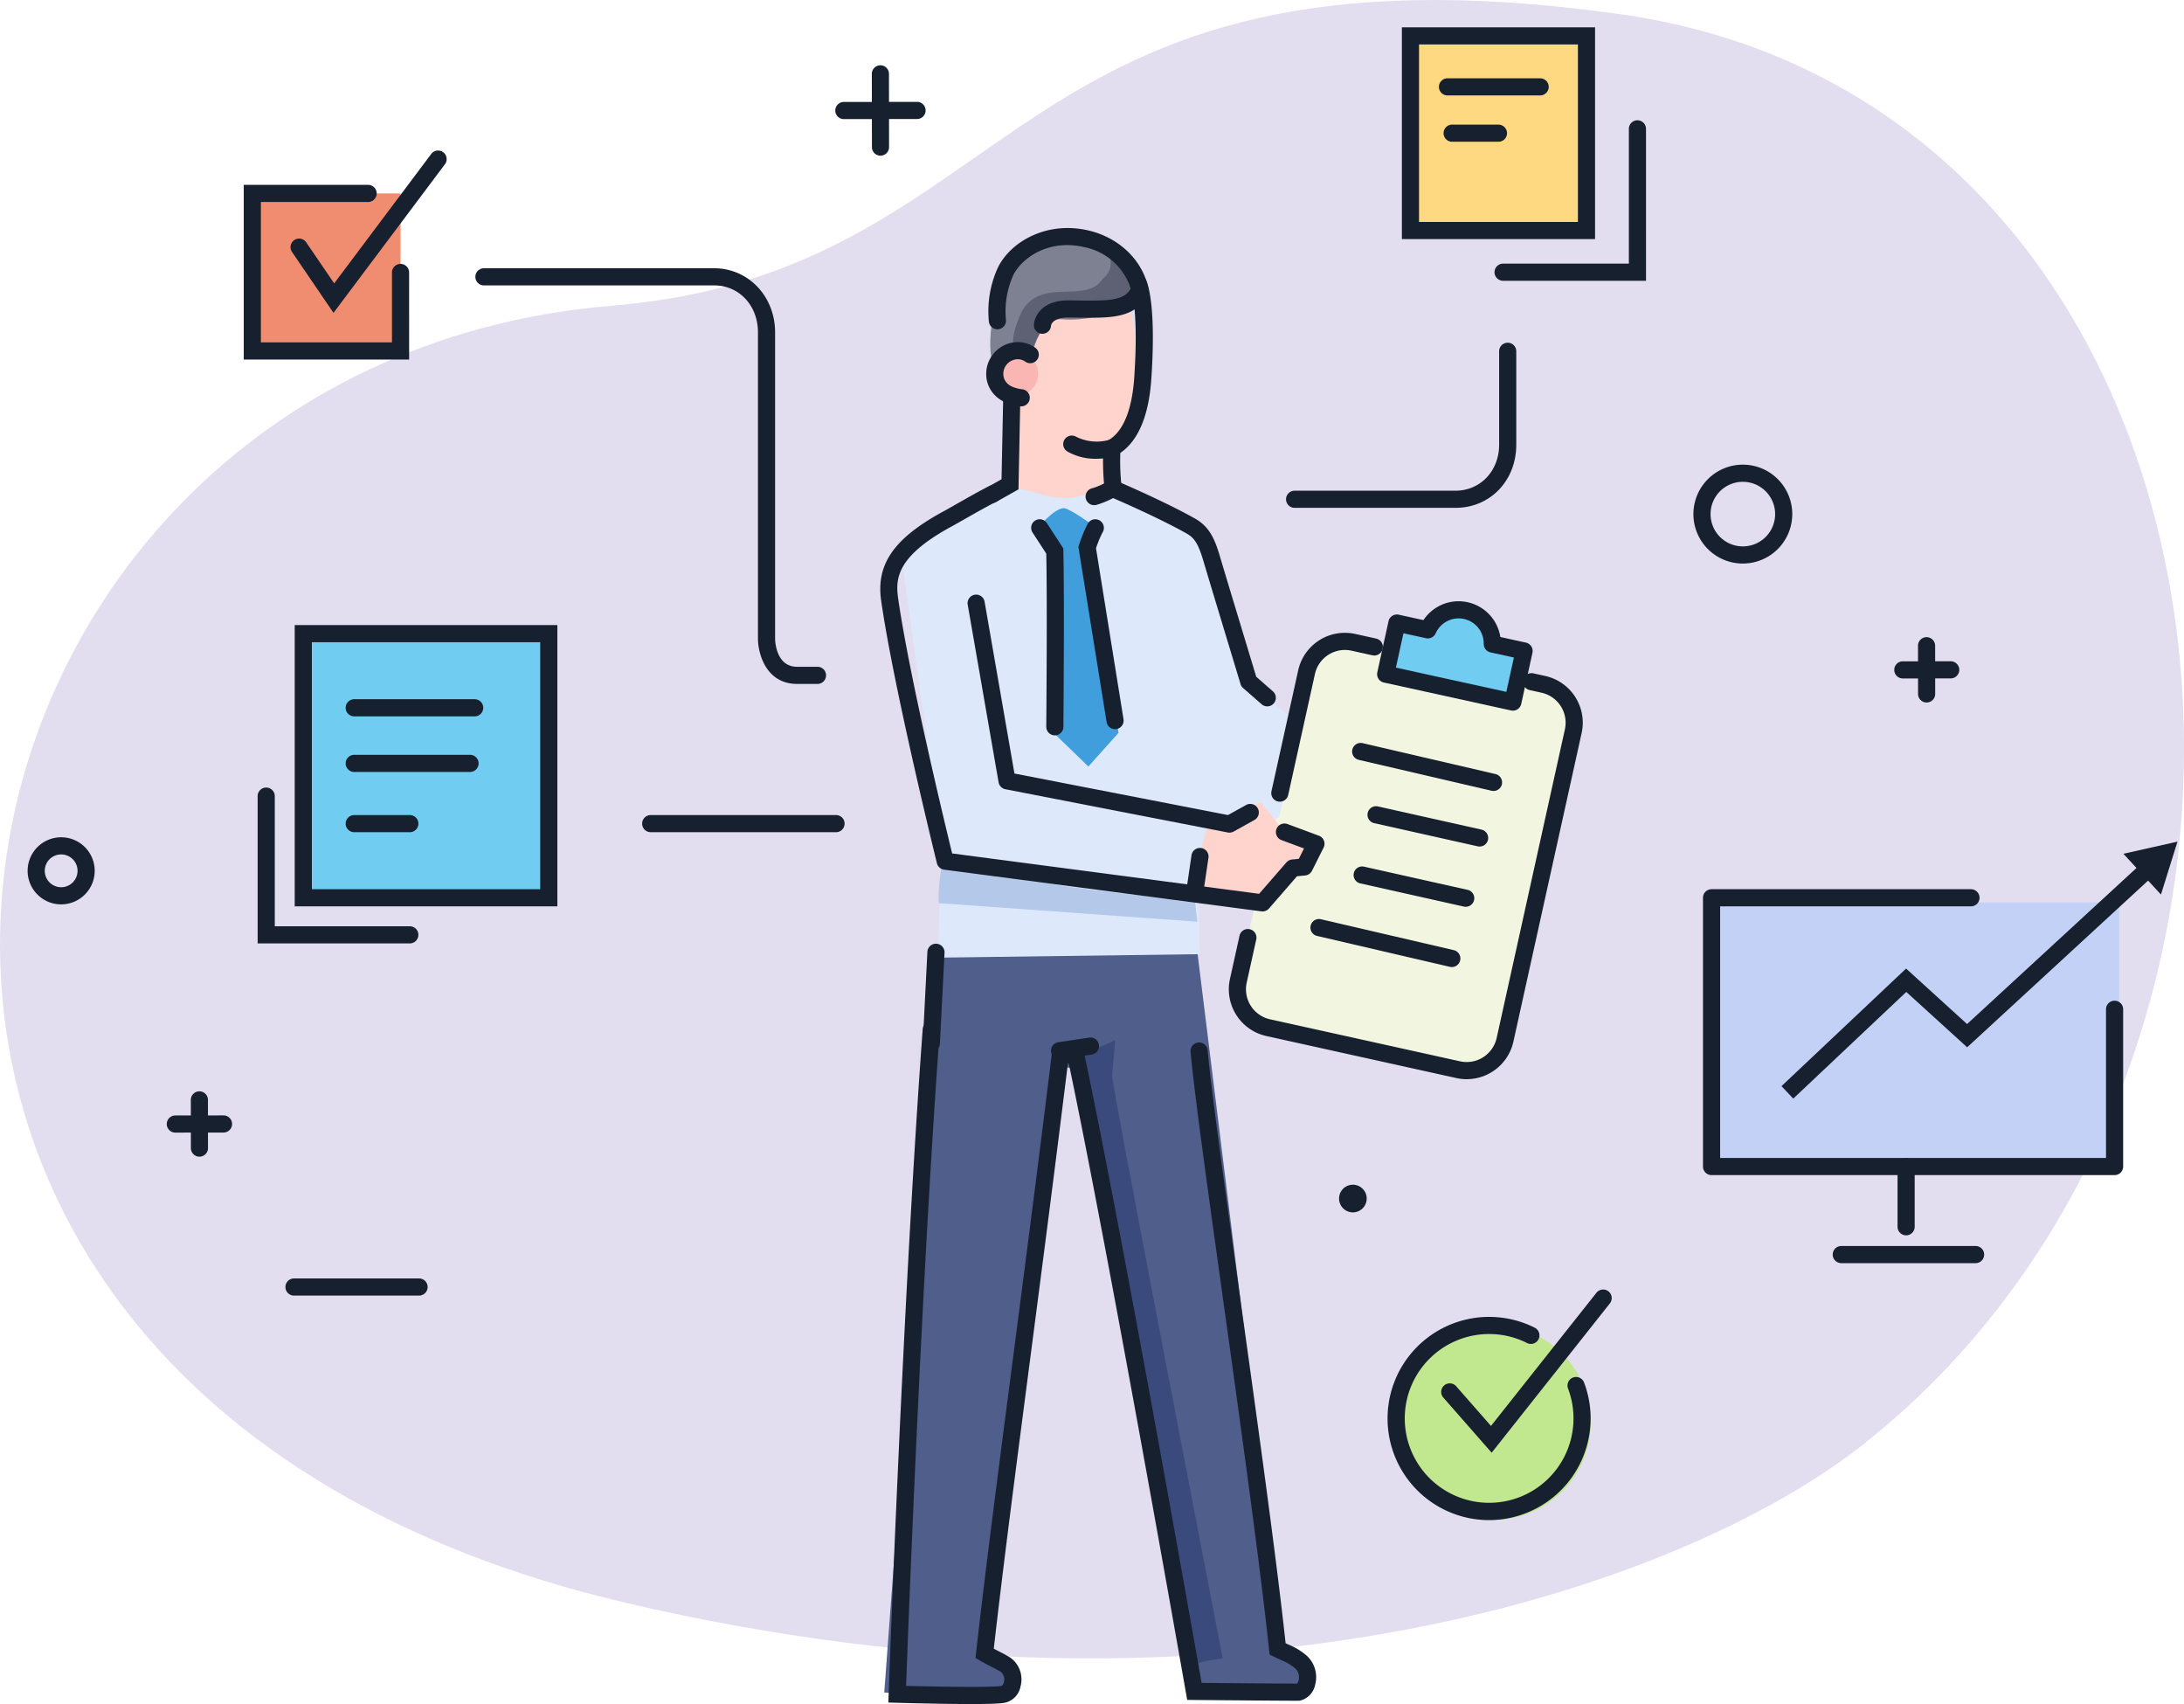 <svg xmlns="http://www.w3.org/2000/svg" width="395.104" height="308.187" viewBox="0 0 395.104 308.187">
  <g id="Grupo_9846" data-name="Grupo 9846" transform="translate(-1061 -31.641)">
    <path id="Trazado_18009" data-name="Trazado 18009" d="M1918.207,339.472c-112.292-15.742-107.284,46.565-182.313,52.756-128.941,10.638-166.02,195.179,2.691,234.618,110.882,25.921,192.127-3.843,223.488-28.484C2054.1,526.057,2035.429,355.9,1918.207,339.472Z" transform="translate(-564.25 -305.291)" fill="#3a1b8d" opacity="0.144" style="mix-blend-mode: multiply;isolation: isolate"/>
    <g id="Grupo_9845" data-name="Grupo 9845" transform="translate(2598 1653)">
      <g id="_ÎÓÈ_3" data-name="—ÎÓÈ_3" transform="translate(-1491.354 -1614.869)">
        <rect id="Rectángulo_2500" data-name="Rectángulo 2500" width="73.749" height="48.607" transform="translate(263.989 156.717)" fill="#c4d1f7"/>
        <path id="Trazado_19918" data-name="Trazado 19918" d="M427.713,438.841a8.81,8.81,0,0,1-10.656,6.443l-30.74-6.849a8.81,8.81,0,0,1-6.91-10.359l11.7-52.505a8.81,8.81,0,0,1,10.656-6.444l30.739,6.851a8.808,8.808,0,0,1,6.91,10.358Z" transform="translate(-200.758 -258.636)" fill="#f2f5e0"/>
        <path id="Trazado_19919" data-name="Trazado 19919" d="M448.418,533.177a17.6,17.6,0,1,1-17.6-17.6A17.6,17.6,0,0,1,448.418,533.177Z" transform="translate(-206.266 -282.39)" fill="#c2e88f"/>
        <path id="Trazado_19920" data-name="Trazado 19920" d="M351.258,297.16l-15.328-.312s-10.755,6.793-9.638,11.889c.322,1.466,4.19,4.246,4.19,4.246l.279,17.834s6.592,3.171,8.94,1.982,7.067-3.661,7.067-3.661l-.554-7.255s4.223-.713,5.4-6.419C353.347,307.015,352.448,306.992,351.258,297.16Z" transform="translate(-192.175 -246.968)" fill="#ffd4cd"/>
        <path id="Trazado_19921" data-name="Trazado 19921" d="M352.5,287.308s-6.076-6.37-9.853-6.684c-4.222-.352-8.445.351-13.02,4.925-3.079,3.079-4.876,14.062-3.7,17.581,3.754-2.346,5.028-.486,7.129-1.252.838-2.235,1.55-5.3,3.9-6.24,3.609-1.443,12.032-.939,14.5-3.051S352.5,287.308,352.5,287.308Z" transform="translate(-192.07 -244.328)" fill="#7e8192"/>
        <path id="Trazado_19922" data-name="Trazado 19922" d="M359.24,433.9,312.8,432.5,302.69,568.546l22.323,1.39-.533-5.022-5.028-3.631,15.764-105.875,1.676.28,22.768,113.277,19.694-.977s.978-5.168-.7-5.168-3.771-2.514-3.771-2.514Z" transform="translate(-188.366 -268.936)" fill="#4f5e8a"/>
        <path id="Trazado_19923" data-name="Trazado 19923" d="M359.587,340.095l-15.972-7.345s-2.351,4.124-8.8,3.562c-2.827-.247-6.18-1.881-7.752-1.467a38.478,38.478,0,0,0-20.373,13.9l6.425,45.814.539,5.447-.629,19.485,47.35-.629-.21-15.5,11.942-7.333,2.724-2.1,3.562-16.761-8.8-6.914Z" transform="translate(-189.014 -252.782)" fill="#dde8fb"/>
        <path id="Trazado_19924" data-name="Trazado 19924" d="M332.052,294.644c3.519-6.333,11.629-1.3,14.621-5.88,2.793-2.234.733-5.064,1.116-5.447,2.655,1.257,4.383,4.5,4.383,4.5s1.408,3.17-1.054,5.28-7.838,3.284-11.709,2.932-5.611,6.088-5.611,6.088l-3.143-.629C330.188,299.812,330.644,297.811,332.052,294.644Z" transform="translate(-192.866 -244.777)" fill="#525468" opacity="0.72"/>
        <path id="Trazado_19925" data-name="Trazado 19925" d="M360.789,422.038s-35.064-2.1-44.912-8.176c-.279-3.352-1.81,6.57-1.391,8.8l46.722,3.352Z" transform="translate(-190.265 -265.807)" fill="#b4c9ea"/>
        <path id="Trazado_19926" data-name="Trazado 19926" d="M351.239,454.087l-6.772,2.928,21.189,109.928s.468-.486,5.028-1.048c-3.771-19.694-20.155-104.129-20.016-105.515C351.02,456.862,351.239,454.087,351.239,454.087Z" transform="translate(-195.132 -272.432)" fill="#3a4a7c"/>
        <path id="Trazado_19927" data-name="Trazado 19927" d="M334.341,309.46a4.047,4.047,0,1,1-4.048-4.046A4.047,4.047,0,0,1,334.341,309.46Z" transform="translate(-192.181 -248.356)" fill="#f9b6b2"/>
        <path id="Trazado_19928" data-name="Trazado 19928" d="M384.871,409.03l.075-2.089-3.352-4.19-9.428,3.562s-3.637,12.286-2.933,12.99,10.327,1.77,13.583,1.478c1.37-.121,2.743-2.958,4.779-5.255,1.608-1.817,2.509-2.16,3.428-3.556C392.117,410.306,384.871,409.03,384.871,409.03Z" transform="translate(-199.128 -264.118)" fill="#ffd4cd"/>
        <path id="Trazado_19929" data-name="Trazado 19929" d="M336.75,341.974s2.467-2.764,3.981-2.724c1.014.029,5.518,3.283,5.518,3.283l.252,5.54,4.077,31.824-5.447,6.076-6.495-6.285.858-33.092Z" transform="translate(-193.882 -253.835)" fill="#419edd"/>
        <rect id="Rectángulo_2501" data-name="Rectángulo 2501" width="26.818" height="29.332" transform="translate(0 28.494)" fill="#f08c70"/>
        <rect id="Rectángulo_2502" data-name="Rectángulo 2502" width="31.008" height="34.36" transform="translate(210.353)" fill="#ffd982"/>
      </g>
      <g id="_ÎÓÈ_1" data-name="—ÎÓÈ_1" transform="translate(-1532 -1616.42)">
        <g id="Grupo_9835" data-name="Grupo 9835" transform="translate(146.109 6.87)">
          <path id="Trazado_19930" data-name="Trazado 19930" d="M293.667,254.688a1.55,1.55,0,0,1,0-3.1l13.244-.017h0a1.55,1.55,0,0,1,0,3.1l-13.244.017Z" transform="translate(-292.117 -244.956)" fill="#17202e"/>
          <path id="Trazado_19931" data-name="Trazado 19931" d="M301.575,260.023a1.55,1.55,0,0,1-1.55-1.549l-.017-13.243a1.552,1.552,0,0,1,1.549-1.553h0a1.552,1.552,0,0,1,1.551,1.549l.016,13.244a1.55,1.55,0,0,1-1.549,1.552Z" transform="translate(-293.395 -243.678)" fill="#17202e"/>
        </g>
        <path id="Trazado_19932" data-name="Trazado 19932" d="M123.839,422.409a6.067,6.067,0,1,1,6.068-6.066A6.072,6.072,0,0,1,123.839,422.409Zm0-9.033a2.966,2.966,0,1,0,2.966,2.968A2.968,2.968,0,0,0,123.839,413.376Z" transform="translate(-117.775 -263.786)" fill="#17202e"/>
        <path id="Trazado_19933" data-name="Trazado 19933" d="M486.3,347.746a8.942,8.942,0,1,1,8.943-8.941A8.949,8.949,0,0,1,486.3,347.746Zm0-14.783a5.84,5.84,0,1,0,5.842,5.841A5.844,5.844,0,0,0,486.3,332.964Z" transform="translate(-176.007 -250.764)" fill="#17202e"/>
        <g id="Grupo_9836" data-name="Grupo 9836" transform="translate(25.168 192.436)">
          <path id="Trazado_19934" data-name="Trazado 19934" d="M149.356,473.407a1.55,1.55,0,0,1,0-3.1l8.717-.012h0a1.55,1.55,0,0,1,0,3.1l-8.718.012Z" transform="translate(-147.806 -465.942)" fill="#17202e"/>
          <path id="Trazado_19935" data-name="Trazado 19935" d="M154.562,476.918a1.55,1.55,0,0,1-1.55-1.549L153,466.652a1.55,1.55,0,0,1,1.549-1.551h0a1.55,1.55,0,0,1,1.55,1.548l.009,8.718a1.55,1.55,0,0,1-1.549,1.551Z" transform="translate(-148.647 -465.101)" fill="#17202e"/>
        </g>
        <g id="Grupo_9837" data-name="Grupo 9837" transform="translate(337.631 110.296)">
          <path id="Trazado_19936" data-name="Trazado 19936" d="M522.2,375.4a1.551,1.551,0,0,1,0-3.1l8.717-.011h0a1.55,1.55,0,0,1,0,3.1l-8.718.012Z" transform="translate(-520.647 -367.93)" fill="#17202e"/>
          <path id="Trazado_19937" data-name="Trazado 19937" d="M527.4,378.908a1.551,1.551,0,0,1-1.55-1.549l-.01-8.718a1.552,1.552,0,0,1,1.549-1.552h0a1.552,1.552,0,0,1,1.551,1.549l.009,8.718a1.551,1.551,0,0,1-1.549,1.552Z" transform="translate(-521.488 -367.089)" fill="#17202e"/>
        </g>
        <g id="Grupo_9838" data-name="Grupo 9838" transform="translate(246.012 228.283)">
          <path id="Trazado_19938" data-name="Trazado 19938" d="M429.71,550.532c-.25,0-.5-.005-.749-.015a18.378,18.378,0,1,1,9-34.785,1.551,1.551,0,0,1-1.4,2.77,15.146,15.146,0,0,0-6.249-1.613,15.263,15.263,0,1,0,13.689,9.892,1.55,1.55,0,1,1,2.9-1.092,18.388,18.388,0,0,1-17.2,24.843Z" transform="translate(-411.325 -508.83)" fill="#17202e"/>
          <path id="Trazado_19939" data-name="Trazado 19939" d="M432.039,537.385l-8.77-10a1.551,1.551,0,0,1,2.332-2.044l6.316,7.2,19.076-24.082a1.55,1.55,0,1,1,2.43,1.925Z" transform="translate(-413.197 -507.874)" fill="#17202e"/>
        </g>
        <path id="Trazado_19940" data-name="Trazado 19940" d="M405.867,487.754a2.5,2.5,0,1,1-2.5-2.5A2.5,2.5,0,0,1,405.867,487.754Z" transform="translate(-163.619 -275.928)" fill="#17202e"/>
        <path id="Trazado_19941" data-name="Trazado 19941" d="M351.228,379.61a1.551,1.551,0,0,1-1.529-1.3l-5.1-31.662.111-.352a23.614,23.614,0,0,1,1.6-3.873A1.55,1.55,0,0,1,349,343.981a19.307,19.307,0,0,0-1.215,2.908l4.977,30.924a1.549,1.549,0,0,1-1.284,1.777A1.572,1.572,0,0,1,351.228,379.61Z" transform="translate(-154.508 -252.673)" fill="#17202e"/>
        <path id="Trazado_19942" data-name="Trazado 19942" d="M338.683,380.728h-.014a1.551,1.551,0,0,1-1.536-1.565c0-.226.2-22.385,0-31.3l-2.484-3.822a1.55,1.55,0,1,1,2.6-1.69l2.963,4.558.012.439c.213,8.65.011,31.607.009,31.838A1.551,1.551,0,0,1,338.683,380.728Z" transform="translate(-152.855 -252.673)" fill="#17202e"/>
        <path id="Trazado_19943" data-name="Trazado 19943" d="M340.229,457.424A1.551,1.551,0,0,1,340,454.34l5.586-.838a1.55,1.55,0,1,1,.46,3.066l-5.587.838A1.46,1.46,0,0,1,340.229,457.424Z" transform="translate(-153.548 -270.783)" fill="#17202e"/>
        <path id="Trazado_19944" data-name="Trazado 19944" d="M312.545,452.831c-.026,0-.053,0-.08,0A1.55,1.55,0,0,1,311,451.2l.838-16.48a1.55,1.55,0,1,1,3.1.157l-.838,16.48A1.55,1.55,0,0,1,312.545,452.831Z" transform="translate(-149.065 -267.507)" fill="#17202e"/>
        <path id="Trazado_19945" data-name="Trazado 19945" d="M370.981,411.388a1.638,1.638,0,0,1-.2-.013l-57.407-7.543a1.551,1.551,0,0,1-1.3-1.165c-.078-.317-7.851-31.828-10.087-47.5-.943-6.611,2.337-11.293,11.323-16.159.369-.2,1.111-.622,2.01-1.132,2.146-1.219,5.085-2.89,6.224-3.408a1.55,1.55,0,0,1,1.283,2.823c-1.012.46-4,2.158-5.975,3.281-.924.525-1.687.958-2.066,1.163-9.923,5.374-10.247,9.366-9.73,12.994,1.987,13.932,8.42,40.615,9.775,46.171l55.531,7.3,4.923-5.661A1.551,1.551,0,0,1,376.3,402l1.245-.124.94-1.88-4.035-1.494a1.551,1.551,0,1,1,1.077-2.908l5.657,2.1a1.55,1.55,0,0,1,.848,2.147l-2.1,4.19a1.55,1.55,0,0,1-1.233.85l-1.483.148-5.066,5.826A1.553,1.553,0,0,1,370.981,411.388Z" transform="translate(-147.58 -251.487)" fill="#17202e"/>
        <path id="Trazado_19946" data-name="Trazado 19946" d="M379.694,374.125a1.545,1.545,0,0,1-1.02-.384l-3.352-2.933a1.546,1.546,0,0,1-.463-.717c-.06-.2-5.995-19.787-6.709-22.222-.988-3.371-1.745-4.272-3.066-5.017-5.309-3-13.731-6.593-13.815-6.628a1.55,1.55,0,0,1,1.215-2.853c.351.149,8.662,3.7,14.122,6.78,2.53,1.426,3.54,3.506,4.52,6.846.651,2.221,5.7,18.882,6.571,21.77l3.018,2.642a1.55,1.55,0,0,1-1.022,2.717Z" transform="translate(-155.434 -251.312)" fill="#17202e"/>
        <path id="Trazado_19947" data-name="Trazado 19947" d="M318.509,573.453c-5.6,0-12.93-.214-13.377-.226l-1.56-.047.056-1.559c.025-.711,2.576-71.639,6.161-120.268a1.55,1.55,0,0,1,3.092.227c-3.285,44.557-5.7,107.879-6.1,118.589,5.172.135,15.025.318,17.185.023.294-.03.452-.432.509-.665a1.814,1.814,0,0,0-.5-1.847c-.54-.346-1.087-.626-1.722-.95-.585-.3-1.248-.639-2.04-1.1l-.878-.508.114-1.007c1.743-15.379,4.062-33.179,6.748-53.789,2.247-17.24,4.57-35.068,6.911-54.192l.09-.734.627-.392a5.3,5.3,0,0,1,3.027-.46c.187.008.349.018.459.012l1.437-.208.251,1.426c6.819,32.164,19.414,103.451,21.245,113.853,3.651.033,14,.123,17.288.127a2.048,2.048,0,0,0,.323-1.031,2.14,2.14,0,0,0-.838-1.852,9.109,9.109,0,0,0-2.368-1.364c-.36-.169-.791-.37-1.322-.624l-.782-.373-.092-.862c-1.689-15.8-5.185-40.867-8.269-62.983-2.813-20.175-5.243-37.6-5.935-45.161a1.55,1.55,0,1,1,3.087-.283c.686,7.49,3.111,24.88,5.919,45.017,3.031,21.738,6.461,46.327,8.188,62.216l.519.243a12.039,12.039,0,0,1,2.962,1.728,5.249,5.249,0,0,1,1.881,5.452,3.694,3.694,0,0,1-2.74,2.952l-.274.024h-.064c-3.708,0-18.65-.137-18.8-.139l-1.291-.012-.223-1.271c-.138-.791-13.809-78.676-21.192-113.806h-.173c-2.3,18.743-4.676,36.975-6.777,53.1-2.624,20.139-4.9,37.594-6.625,52.711.359.191.691.362,1.018.53a22.652,22.652,0,0,1,1.983,1.1,4.821,4.821,0,0,1,1.84,5.187,3.689,3.689,0,0,1-3.164,3.016C323.346,573.406,321.115,573.453,318.509,573.453Z" transform="translate(-147.863 -270.205)" fill="#17202e"/>
        <path id="Trazado_19948" data-name="Trazado 19948" d="M347.7,330.552a1.551,1.551,0,0,1-.375-3.056,10.569,10.569,0,0,0,2.157-.87,47.407,47.407,0,0,1-.114-6.488l.044-.87.766-.415c2.725-1.479,4.377-5.439,4.779-11.452.852-12.762-.657-16.219-.673-16.252a1.53,1.53,0,0,1,.655-2.075,1.57,1.57,0,0,1,2.106.665c.2.378,1.927,4.084,1.007,17.869-.448,6.717-2.337,11.251-5.618,13.5a41.233,41.233,0,0,0,.236,6.157l.136.989-.843.534a15.563,15.563,0,0,1-3.883,1.721A1.586,1.586,0,0,1,347.7,330.552Z" transform="translate(-154.758 -244.13)" fill="#17202e"/>
        <path id="Trazado_19949" data-name="Trazado 19949" d="M334.946,297.922l-.075,0A1.55,1.55,0,0,1,333.4,296.3c.073-1.525,1.453-4.41,6.158-4.41.772,0,1.524.009,2.25.018,5.129.064,7.977-.011,9.109-2.176a11.086,11.086,0,0,0-8.211-7.439c-6.912-1.68-11.67,2.2-13.044,5.036a16.011,16.011,0,0,0-1.325,8.058,1.551,1.551,0,0,1-3.073.416,18.955,18.955,0,0,1,1.607-9.825c2.252-4.653,8.823-8.581,16.568-6.7,5.418,1.317,9.589,5.353,10.627,10.279l.094.448-.164.427c-1.8,4.7-6.631,4.645-12.224,4.573-.715-.008-1.454-.017-2.213-.017-2.91,0-3.06,1.441-3.061,1.457A1.551,1.551,0,0,1,334.946,297.922Z" transform="translate(-151.358 -242.494)" fill="#17202e"/>
        <path id="Trazado_19950" data-name="Trazado 19950" d="M325.565,334.32a1.55,1.55,0,0,1-.762-2.9l2.557-1.439.285-14.142a1.55,1.55,0,1,1,3.1.062l-.319,15.913-4.1,2.308A1.549,1.549,0,0,1,325.565,334.32Z" transform="translate(-151.173 -248.247)" fill="#17202e"/>
        <path id="Trazado_19951" data-name="Trazado 19951" d="M331.04,315.039a1.564,1.564,0,0,1-.2-.013c-4.006-.505-5.442-2.643-5.942-4.348a5.755,5.755,0,0,1,3.717-6.963,5.477,5.477,0,0,1,4.917.686,1.55,1.55,0,1,1-1.793,2.528,2.349,2.349,0,0,0-2.131-.277,2.625,2.625,0,0,0-1.733,3.153c.225.768.817,1.824,3.354,2.144a1.551,1.551,0,0,1-.192,3.089Z" transform="translate(-151.282 -246.482)" fill="#17202e"/>
        <path id="Trazado_19952" data-name="Trazado 19952" d="M368.051,400.956a1.531,1.531,0,0,1-.3-.028l-40.234-7.822a1.55,1.55,0,0,1-1.231-1.256L320.7,359.723a1.55,1.55,0,1,1,3.055-.531l5.4,31.074,38.63,7.51,3.278-1.82a1.55,1.55,0,0,1,1.506,2.71l-3.771,2.1A1.549,1.549,0,0,1,368.051,400.956Z" transform="translate(-150.633 -255.306)" fill="#17202e"/>
        <path id="Trazado_19953" data-name="Trazado 19953" d="M369.539,421.41a1.633,1.633,0,0,1-.228-.017,1.551,1.551,0,0,1-1.307-1.76l.844-5.731a1.55,1.55,0,0,1,3.067.452l-.844,5.731A1.55,1.55,0,0,1,369.539,421.41Z" transform="translate(-158.294 -264.159)" fill="#17202e"/>
        <path id="Trazado_19954" data-name="Trazado 19954" d="M347.217,327.779a10.12,10.12,0,0,1-5.128-1.307,1.55,1.55,0,1,1,1.562-2.678,8.373,8.373,0,0,0,6.014.56,1.55,1.55,0,0,1,.943,2.954A12.03,12.03,0,0,1,347.217,327.779Z" transform="translate(-153.976 -249.747)" fill="#17202e"/>
        <path id="Trazado_19955" data-name="Trazado 19955" d="M387.781,396.693a1.555,1.555,0,0,1-1.515-1.886l4.836-21.869a8.655,8.655,0,0,1,10.322-6.583l3.744.828a1.551,1.551,0,1,1-.67,3.028l-3.743-.829a5.557,5.557,0,0,0-6.626,4.226l-4.836,21.869A1.55,1.55,0,0,1,387.781,396.693Z" transform="translate(-161.248 -256.64)" fill="#17202e"/>
        <path id="Trazado_19956" data-name="Trazado 19956" d="M420.116,448.293a8.775,8.775,0,0,1-1.888-.207l-34.37-7.6a8.656,8.656,0,0,1-6.583-10.324l1.736-7.847a1.551,1.551,0,0,1,3.028.67l-1.736,7.847a5.557,5.557,0,0,0,4.225,6.627l34.371,7.6a5.556,5.556,0,0,0,6.625-4.225l12.344-55.814a5.557,5.557,0,0,0-4.226-6.625l-2.141-.474a1.55,1.55,0,1,1,.67-3.027l2.141.474a8.657,8.657,0,0,1,6.583,10.323L428.551,441.5a8.666,8.666,0,0,1-8.435,6.79Z" transform="translate(-159.765 -258.051)" fill="#17202e"/>
        <path id="Trazado_19957" data-name="Trazado 19957" d="M194.345,301.075h-29.92V269.48h22.5a1.55,1.55,0,1,1,0,3.1h-19.4v25.393h23.716v-12.7a1.551,1.551,0,0,1,3.1,0Z" transform="translate(-125.329 -240.986)" fill="#17202e"/>
        <g id="Grupo_9839" data-name="Grupo 9839" transform="translate(48.314 108.11)">
          <rect id="Rectángulo_2503" data-name="Rectángulo 2503" width="44.417" height="47.769" transform="translate(1.551 1.55)" fill="#70ccf0"/>
          <path id="Trazado_19958" data-name="Trazado 19958" d="M222.944,415.35H175.425V364.48h47.519Zm-44.417-3.1h41.316V367.581H178.527Z" transform="translate(-175.425 -364.48)" fill="#17202e"/>
        </g>
        <path id="Trazado_19959" data-name="Trazado 19959" d="M449.373,273.779H414.425v-38.3h34.948Zm-31.846-3.1h28.745v-32.1H417.527Z" transform="translate(-165.814 -235.48)" fill="#17202e"/>
        <path id="Trazado_19960" data-name="Trazado 19960" d="M461.83,284.561H435.975a1.55,1.55,0,1,1,0-3.1h22.753V257.03a1.551,1.551,0,0,1,3.1,0Z" transform="translate(-169.053 -238.719)" fill="#17202e"/>
        <path id="Trazado_19961" data-name="Trazado 19961" d="M276.316,362.654h-3.692c-5.52,0-7.043-5.313-7.077-8.122v-55.47c0-4.835-3.4-8.481-7.9-8.481H215.975a1.55,1.55,0,1,1,0-3.1h41.668c6.171,0,11.005,5.087,11.005,11.582v55.451c.009.494.205,5.04,3.976,5.04h3.692a1.55,1.55,0,1,1,0,3.1Z" transform="translate(-133.426 -243.901)" fill="#17202e"/>
        <path id="Trazado_19962" data-name="Trazado 19962" d="M420.072,333.4h-29.1a1.55,1.55,0,1,1,0-3.1h29.1c4.506,0,7.9-3.579,7.9-8.324V305.03a1.551,1.551,0,0,1,3.1,0v16.944C431.077,328.487,426.346,333.4,420.072,333.4Z" transform="translate(-161.766 -246.492)" fill="#17202e"/>
        <path id="Trazado_19963" data-name="Trazado 19963" d="M209.765,383.581h-21.79a1.55,1.55,0,1,1,0-3.1h21.79a1.55,1.55,0,1,1,0,3.1Z" transform="translate(-128.892 -258.961)" fill="#17202e"/>
        <path id="Trazado_19964" data-name="Trazado 19964" d="M208.927,395.581H187.975a1.55,1.55,0,1,1,0-3.1h20.952a1.55,1.55,0,1,1,0,3.1Z" transform="translate(-128.892 -260.905)" fill="#17202e"/>
        <path id="Trazado_19965" data-name="Trazado 19965" d="M198.032,408.581H187.975a1.55,1.55,0,1,1,0-3.1h10.057a1.55,1.55,0,1,1,0,3.1Z" transform="translate(-128.892 -263.01)" fill="#17202e"/>
        <path id="Trazado_19966" data-name="Trazado 19966" d="M440.737,249.581H423.975a1.55,1.55,0,1,1,0-3.1h16.761a1.55,1.55,0,1,1,0,3.1Z" transform="translate(-167.11 -237.261)" fill="#17202e"/>
        <path id="Trazado_19967" data-name="Trazado 19967" d="M433.356,259.581h-8.381a1.55,1.55,0,1,1,0-3.1h8.381a1.55,1.55,0,1,1,0,3.1Z" transform="translate(-167.272 -238.881)" fill="#17202e"/>
        <path id="Trazado_19968" data-name="Trazado 19968" d="M182.3,291.43l-7.506-11.01a1.55,1.55,0,1,1,2.561-1.747l5.065,7.428,17.556-23.408a1.55,1.55,0,1,1,2.481,1.861Z" transform="translate(-126.964 -239.787)" fill="#17202e"/>
        <path id="Trazado_19969" data-name="Trazado 19969" d="M194.955,427.723h-27.53V401.03a1.551,1.551,0,0,1,3.1,0v23.591h24.429a1.55,1.55,0,1,1,0,3.1Z" transform="translate(-125.815 -262.038)" fill="#17202e"/>
        <path id="Trazado_19970" data-name="Trazado 19970" d="M285.5,408.581H251.975a1.55,1.55,0,1,1,0-3.1H285.5a1.55,1.55,0,1,1,0,3.1Z" transform="translate(-139.256 -263.01)" fill="#17202e"/>
        <path id="Trazado_19971" data-name="Trazado 19971" d="M197.6,508.581H174.975a1.55,1.55,0,1,1,0-3.1H197.6a1.55,1.55,0,1,1,0,3.1Z" transform="translate(-126.787 -279.204)" fill="#17202e"/>
        <g id="Grupo_9840" data-name="Grupo 9840" transform="translate(244.134 103.801)">
          <path id="Trazado_19972" data-name="Trazado 19972" d="M430.219,367.371a6.093,6.093,0,0,0-11.662-2.56l-5.595-1.229-2.028,9.24,23.006,5.051,2.028-9.24Z" transform="translate(-409.383 -359.638)" fill="#70ccf0"/>
          <path id="Trazado_19973" data-name="Trazado 19973" d="M433.641,379.125a1.544,1.544,0,0,1-.333-.036L410.3,374.038a1.55,1.55,0,0,1-1.182-1.846l2.027-9.241a1.552,1.552,0,0,1,1.847-1.182l4.468.981a7.64,7.64,0,0,1,6.358-3.41,7.649,7.649,0,0,1,7.559,6.466L436,366.82a1.551,1.551,0,0,1,1.183,1.847l-2.028,9.24a1.551,1.551,0,0,1-1.514,1.219Zm-21.16-7.783,19.979,4.386,1.363-6.212-4.235-.929a1.551,1.551,0,0,1-1.218-1.54,4.543,4.543,0,0,0-8.694-1.908,1.554,1.554,0,0,1-1.75.887l-4.081-.9Z" transform="translate(-409.084 -359.339)" fill="#17202e"/>
        </g>
        <g id="Grupo_9844" data-name="Grupo 9844" transform="translate(303.085 147.275)">
          <path id="Trazado_19974" data-name="Trazado 19974" d="M553.887,473.188H480.975a1.551,1.551,0,0,1-1.55-1.55V423.03a1.551,1.551,0,0,1,1.55-1.55h46.931a1.55,1.55,0,1,1,0,3.1h-45.38v45.507h69.81V443.144a1.551,1.551,0,0,1,3.1,0v28.494A1.551,1.551,0,0,1,553.887,473.188Z" transform="translate(-479.425 -412.876)" fill="#17202e"/>
          <g id="Grupo_9843" data-name="Grupo 9843" transform="translate(14.199)">
            <g id="Grupo_9842" data-name="Grupo 9842">
              <path id="Trazado_19975" data-name="Trazado 19975" d="M498.5,458.417l-2.128-2.256,22.538-21.26,11.036,10.034,31.728-29.224,2.1,2.281-33.815,31.147-11.012-10.011Z" transform="translate(-496.368 -411.942)" fill="#17202e"/>
              <g id="Grupo_9841" data-name="Grupo 9841" transform="translate(61.857)">
                <path id="Trazado_19976" data-name="Trazado 19976" d="M576.972,420.784l2.99-9.571-9.785,2.195Z" transform="translate(-570.178 -411.213)" fill="#17202e"/>
              </g>
            </g>
          </g>
        </g>
        <path id="Trazado_19977" data-name="Trazado 19977" d="M429.263,398.6a1.6,1.6,0,0,1-.353-.04l-24.024-5.587a1.55,1.55,0,0,1,.7-3.02l24.024,5.587a1.55,1.55,0,0,1-.349,3.061Z" transform="translate(-164.075 -260.488)" fill="#17202e"/>
        <path id="Trazado_19978" data-name="Trazado 19978" d="M420.263,436.6a1.6,1.6,0,0,1-.353-.04l-24.024-5.587a1.55,1.55,0,1,1,.7-3.02l24.024,5.587a1.55,1.55,0,0,1-.35,3.061Z" transform="translate(-162.618 -266.641)" fill="#17202e"/>
        <path id="Trazado_19979" data-name="Trazado 19979" d="M427.289,410.865a1.529,1.529,0,0,1-.34-.038l-18.716-4.189a1.55,1.55,0,1,1,.677-3.025l18.716,4.189a1.55,1.55,0,0,1-.337,3.063Z" transform="translate(-164.615 -262.701)" fill="#17202e"/>
        <path id="Trazado_19980" data-name="Trazado 19980" d="M424.289,423.865a1.528,1.528,0,0,1-.34-.038l-18.716-4.189a1.55,1.55,0,1,1,.677-3.025l18.716,4.189a1.55,1.55,0,0,1-.337,3.063Z" transform="translate(-164.13 -264.806)" fill="#17202e"/>
        <path id="Trazado_19981" data-name="Trazado 19981" d="M522.975,493.476a1.55,1.55,0,0,1-1.55-1.55V481.03a1.551,1.551,0,0,1,3.1,0v10.895A1.551,1.551,0,0,1,522.975,493.476Z" transform="translate(-183.142 -274.993)" fill="#17202e"/>
        <path id="Trazado_19982" data-name="Trazado 19982" d="M533.279,501.581h-24.3a1.55,1.55,0,1,1,0-3.1h24.3a1.55,1.55,0,1,1,0,3.1Z" transform="translate(-180.875 -278.07)" fill="#17202e"/>
      </g>
    </g>
  </g>
</svg>
